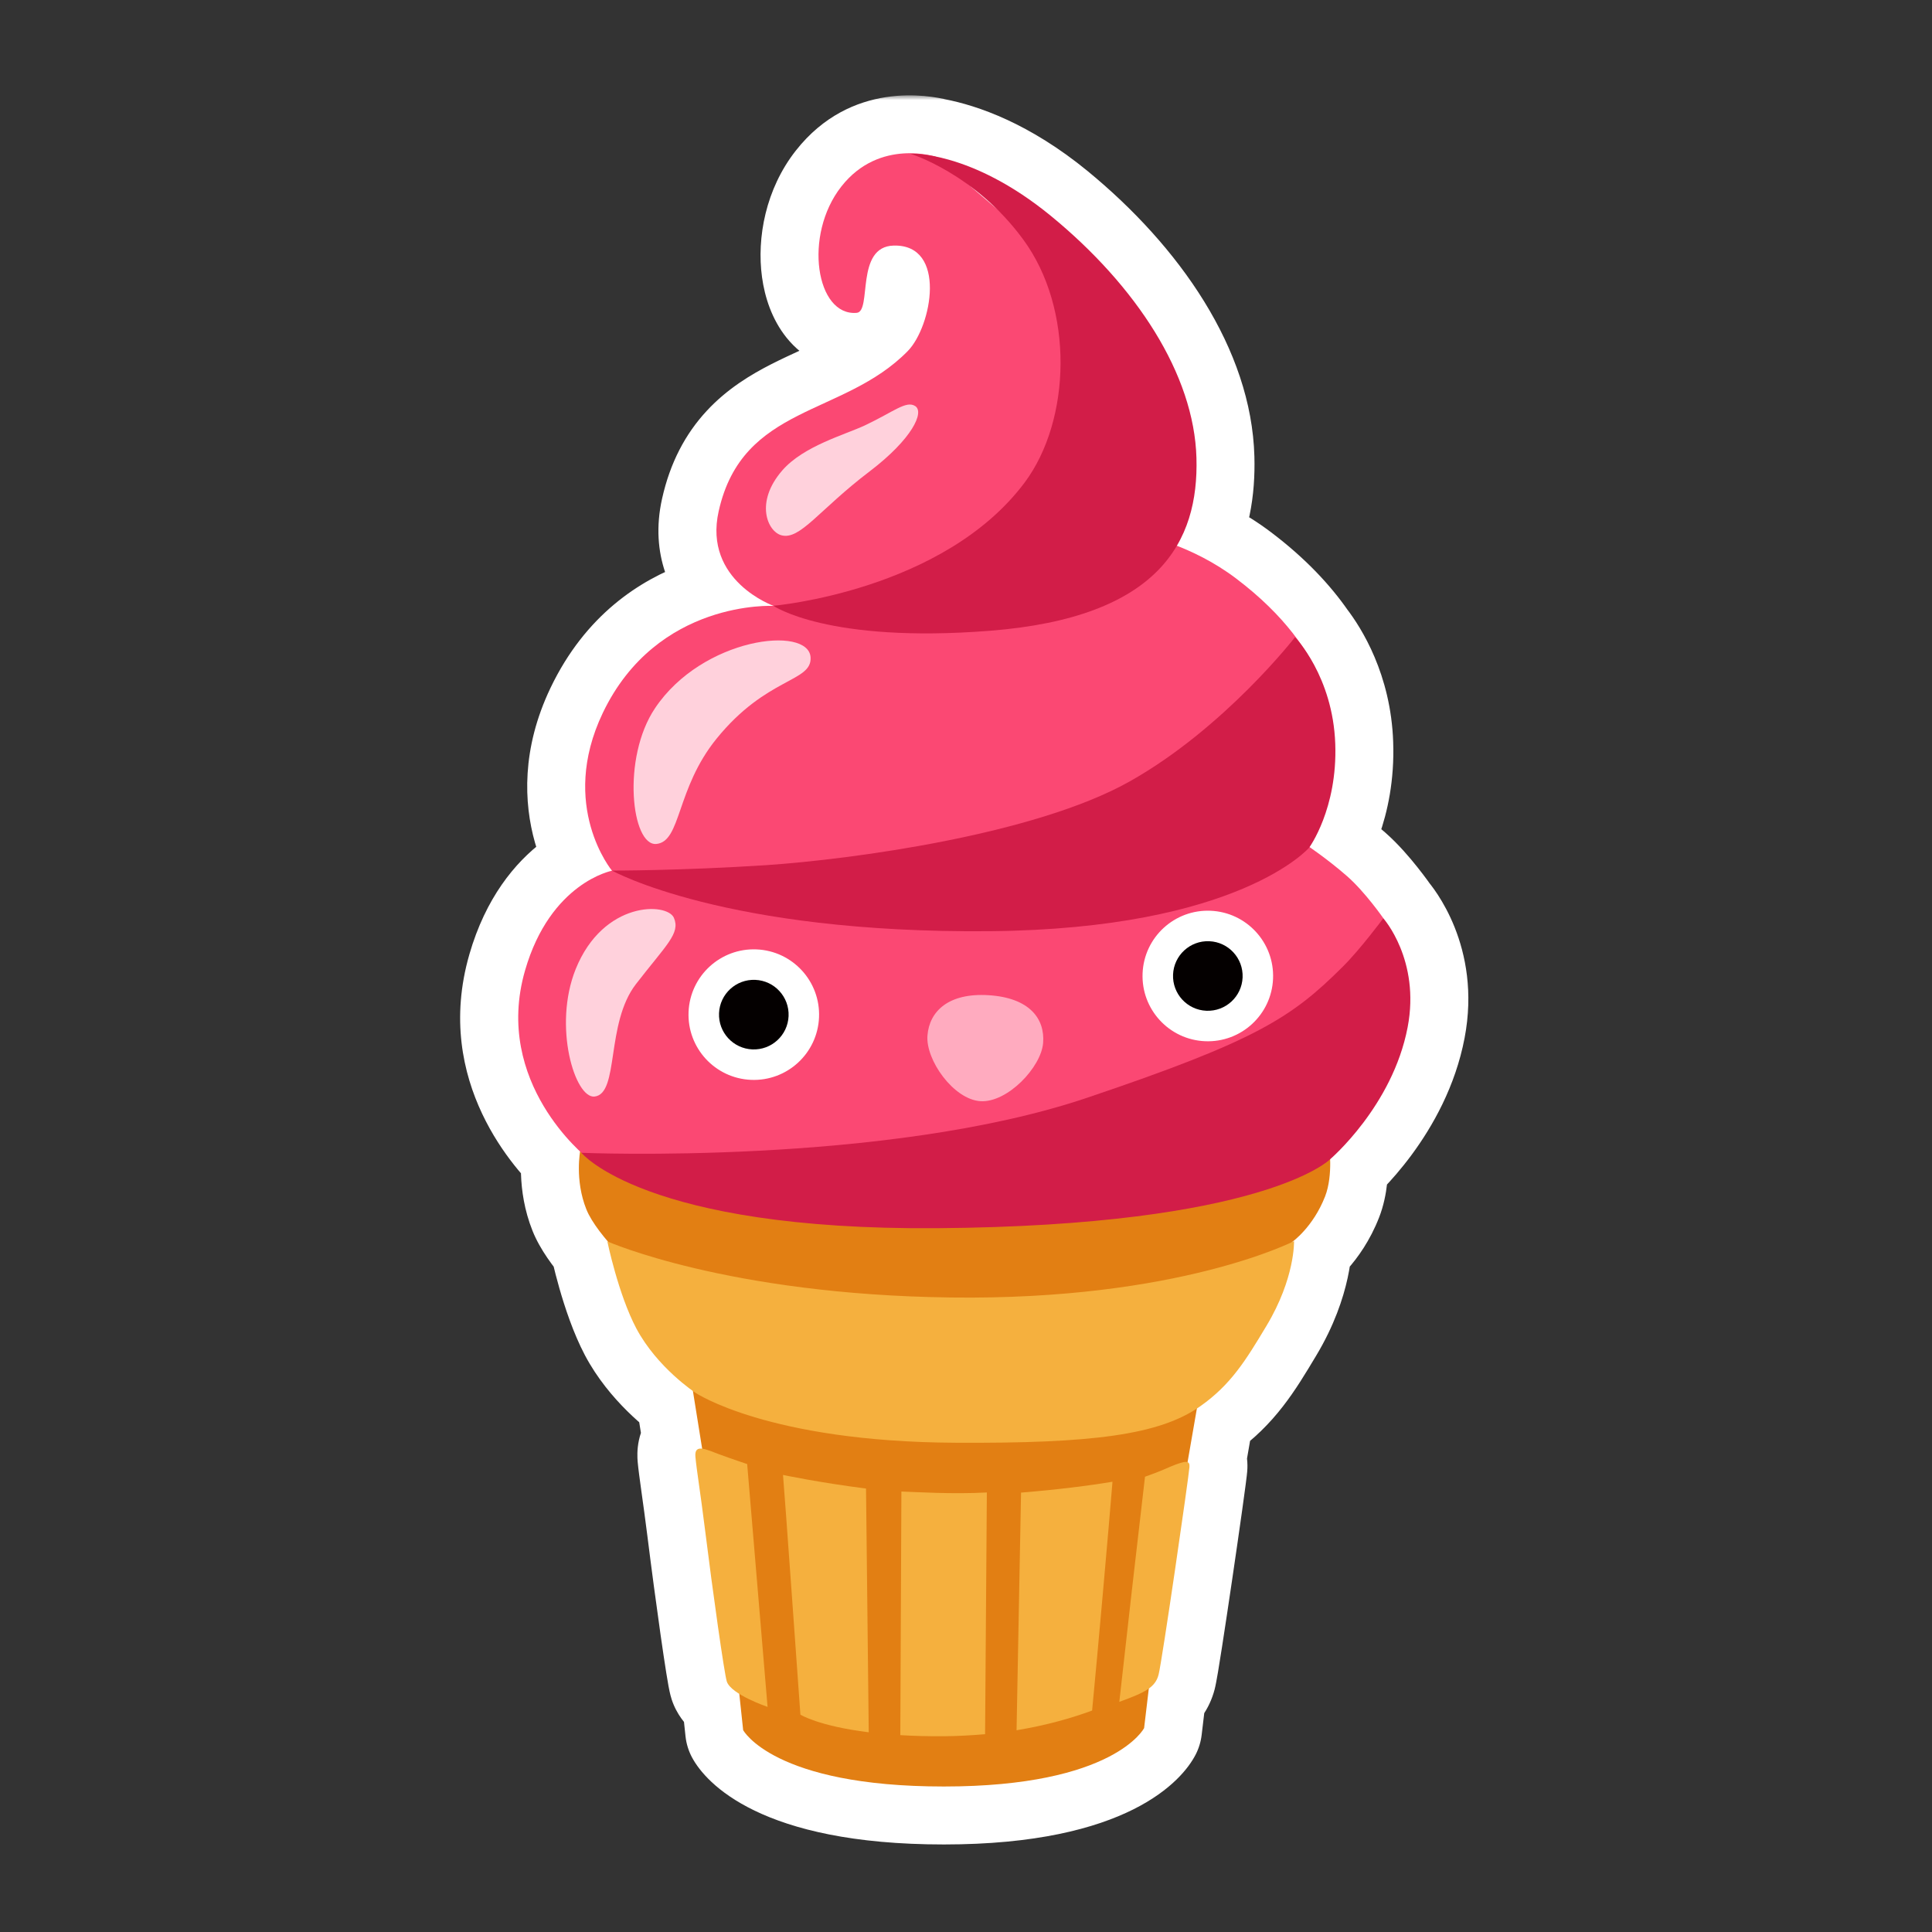 <svg width="200" height="200" viewBox="0 0 200 200" fill="none" xmlns="http://www.w3.org/2000/svg">
<rect x="0" y="0" width="200" height="200" fill="#333333" stroke="none"/>
<mask id="path-1-outside-1_1062_24407" maskUnits="userSpaceOnUse" x="46.647" y="9.862" width="106" height="182" fill="black">
<rect fill="white" x="46.647" y="9.862" width="106" height="182"/>
<path d="M87.097 19.303C90.493 14.981 95.311 15.823 96.628 16.155C99.186 16.643 103.584 18.091 108.778 22.342C117.625 29.599 123.617 38.756 123.856 47.406C123.946 50.647 123.43 53.777 121.829 56.497C123.596 57.186 125.82 58.261 127.958 59.883C131.054 62.223 133.174 64.542 134.629 66.636C135.725 68.061 138.043 71.681 138.225 77.013C138.448 83.267 135.918 87.171 135.564 87.686C136.302 88.2 137.928 89.368 139.463 90.714C141.316 92.342 143.196 95.05 143.204 95.06V95.065C143.355 95.238 147.026 99.521 145.717 106.341C144.213 114.216 138.134 119.622 137.696 120.004C137.73 121.052 137.662 122.596 137.172 123.852C135.921 127.059 133.768 128.564 133.768 128.564L133.764 128.569C133.886 128.511 133.951 128.482 133.957 128.479C133.957 128.5 134.076 132.304 131.102 137.256C128.95 140.842 127.403 143.361 124.238 145.583C124.127 145.661 124.014 145.735 123.899 145.81L122.934 151.367C123.11 151.433 123.151 151.61 123.128 151.884C123.057 152.924 120.286 172.026 119.934 173.362C119.773 173.973 119.464 174.409 118.922 174.797L118.437 178.89C118.407 178.949 115.27 184.938 97.705 184.938C80.139 184.938 76.961 179.158 76.93 179.101L76.53 175.347C75.904 174.957 75.384 174.517 75.238 174.066C74.985 173.293 73.803 164.951 72.96 158.172C72.51 154.543 72.101 152.096 71.989 150.802C71.925 150.09 72.213 149.908 72.686 149.965L71.73 143.998C70.821 143.35 67.702 140.966 65.867 137.51C64.004 133.98 62.88 128.554 62.871 128.508C62.873 128.509 62.895 128.516 62.934 128.533C61.991 127.426 61.113 126.224 60.699 125.188C59.599 122.445 59.965 119.725 60.05 119.202C57.919 117.206 51.534 110.231 54.353 100.462C56.983 91.347 63.355 90.138 63.355 90.138C63.355 90.138 57.799 83.442 62.398 73.807C67.91 62.274 79.604 62.7 80.078 62.722C80.065 62.714 80.058 62.711 80.056 62.71L80.057 62.709C79.507 62.502 72.845 59.839 74.396 52.92C76.872 41.836 87.295 43.145 93.962 36.351C96.479 33.791 98.054 25.295 92.526 25.422C88.49 25.506 90.29 32.244 88.686 32.385C84.481 32.75 83.131 24.353 87.097 19.303ZM100.592 19.396C101.393 20.086 102.239 20.813 103.037 21.488C102.214 20.692 101.389 19.998 100.592 19.396Z"/>
</mask>
<path d="M87.097 19.303C90.493 14.981 95.311 15.823 96.628 16.155C99.186 16.643 103.584 18.091 108.778 22.342C117.625 29.599 123.617 38.756 123.856 47.406C123.946 50.647 123.43 53.777 121.829 56.497C123.596 57.186 125.82 58.261 127.958 59.883C131.054 62.223 133.174 64.542 134.629 66.636C135.725 68.061 138.043 71.681 138.225 77.013C138.448 83.267 135.918 87.171 135.564 87.686C136.302 88.2 137.928 89.368 139.463 90.714C141.316 92.342 143.196 95.05 143.204 95.06V95.065C143.355 95.238 147.026 99.521 145.717 106.341C144.213 114.216 138.134 119.622 137.696 120.004C137.73 121.052 137.662 122.596 137.172 123.852C135.921 127.059 133.768 128.564 133.768 128.564L133.764 128.569C133.886 128.511 133.951 128.482 133.957 128.479C133.957 128.5 134.076 132.304 131.102 137.256C128.95 140.842 127.403 143.361 124.238 145.583C124.127 145.661 124.014 145.735 123.899 145.81L122.934 151.367C123.11 151.433 123.151 151.61 123.128 151.884C123.057 152.924 120.286 172.026 119.934 173.362C119.773 173.973 119.464 174.409 118.922 174.797L118.437 178.89C118.407 178.949 115.27 184.938 97.705 184.938C80.139 184.938 76.961 179.158 76.93 179.101L76.53 175.347C75.904 174.957 75.384 174.517 75.238 174.066C74.985 173.293 73.803 164.951 72.96 158.172C72.51 154.543 72.101 152.096 71.989 150.802C71.925 150.09 72.213 149.908 72.686 149.965L71.73 143.998C70.821 143.35 67.702 140.966 65.867 137.51C64.004 133.98 62.88 128.554 62.871 128.508C62.873 128.509 62.895 128.516 62.934 128.533C61.991 127.426 61.113 126.224 60.699 125.188C59.599 122.445 59.965 119.725 60.05 119.202C57.919 117.206 51.534 110.231 54.353 100.462C56.983 91.347 63.355 90.138 63.355 90.138C63.355 90.138 57.799 83.442 62.398 73.807C67.91 62.274 79.604 62.7 80.078 62.722C80.065 62.714 80.058 62.711 80.056 62.71L80.057 62.709C79.507 62.502 72.845 59.839 74.396 52.92C76.872 41.836 87.295 43.145 93.962 36.351C96.479 33.791 98.054 25.295 92.526 25.422C88.49 25.506 90.29 32.244 88.686 32.385C84.481 32.75 83.131 24.353 87.097 19.303ZM100.592 19.396C101.393 20.086 102.239 20.813 103.037 21.488C102.214 20.692 101.389 19.998 100.592 19.396Z" fill="#FFD1DC"/>
<path d="M87.097 19.303L82.379 15.597L82.379 15.597L87.097 19.303ZM96.628 16.155L95.161 21.973C95.274 22.002 95.388 22.027 95.502 22.049L96.628 16.155ZM108.778 22.342L112.583 17.703L112.578 17.698L108.778 22.342ZM123.856 47.406L129.854 47.24L129.854 47.24L123.856 47.406ZM121.829 56.497L116.658 53.453C115.766 54.968 115.584 56.799 116.159 58.461C116.735 60.123 118.011 61.448 119.65 62.087L121.829 56.497ZM127.958 59.883L124.332 64.663L124.34 64.669L127.958 59.883ZM134.629 66.636L129.701 70.059C129.756 70.139 129.814 70.218 129.873 70.295L134.629 66.636ZM138.225 77.013L132.229 77.218L132.229 77.227L138.225 77.013ZM135.564 87.686L130.621 84.286C128.75 87.006 129.428 90.726 132.137 92.611L135.564 87.686ZM139.463 90.714L143.423 86.207L143.42 86.204L139.463 90.714ZM143.204 95.06H149.204C149.204 93.837 148.83 92.642 148.132 91.638L143.204 95.06ZM143.204 95.065H137.204C137.204 96.518 137.731 97.921 138.687 99.015L143.204 95.065ZM145.717 106.341L139.825 105.21L139.824 105.214L145.717 106.341ZM137.696 120.004L133.758 115.477C132.396 116.662 131.64 118.396 131.699 120.2L137.696 120.004ZM137.172 123.852L142.762 126.034L142.763 126.032L137.172 123.852ZM133.768 128.564L130.329 123.647C129.86 123.976 129.441 124.369 129.083 124.816L133.768 128.564ZM133.764 128.569L129.079 124.821C127.332 127.005 127.325 130.107 129.064 132.298C130.802 134.489 133.824 135.189 136.348 133.984L133.764 128.569ZM133.957 128.479L139.954 128.287C139.888 126.231 138.773 124.353 137.001 123.309C135.229 122.265 133.045 122.202 131.216 123.142L133.957 128.479ZM131.102 137.256L125.958 134.167L125.957 134.169L131.102 137.256ZM124.238 145.583L120.79 140.672L120.789 140.673L124.238 145.583ZM123.899 145.81L120.614 140.789C119.223 141.699 118.272 143.146 117.988 144.784L123.899 145.81ZM122.934 151.367L117.023 150.341C116.528 153.187 118.133 155.982 120.841 156.99L122.934 151.367ZM123.128 151.884L117.149 151.375C117.146 151.41 117.144 151.444 117.141 151.479L123.128 151.884ZM119.934 173.362L125.737 174.89L125.737 174.889L119.934 173.362ZM118.922 174.797L115.429 169.919C114.057 170.901 113.163 172.415 112.964 174.09L118.922 174.797ZM118.437 178.89L123.768 181.644C124.098 181.005 124.311 180.311 124.395 179.597L118.437 178.89ZM97.705 184.938L97.705 190.938H97.705V184.938ZM76.93 179.101L70.964 179.738C71.047 180.517 71.282 181.273 71.656 181.962L76.93 179.101ZM76.53 175.347L82.496 174.711C82.3 172.875 81.269 171.231 79.701 170.254L76.53 175.347ZM75.238 174.066L80.947 172.219C80.945 172.213 80.942 172.207 80.94 172.2L75.238 174.066ZM72.96 158.172L67.005 158.91L67.006 158.913L72.96 158.172ZM71.989 150.802L77.966 150.282C77.966 150.276 77.965 150.27 77.965 150.263L71.989 150.802ZM72.686 149.965L71.972 155.922C73.841 156.146 75.707 155.48 77.012 154.123C78.317 152.765 78.909 150.874 78.611 149.015L72.686 149.965ZM71.73 143.998L77.654 143.049C77.4 141.462 76.52 140.044 75.212 139.111L71.73 143.998ZM65.867 137.51L60.56 140.31C60.563 140.315 60.565 140.319 60.568 140.324L65.867 137.51ZM62.871 128.508L65.3 123.021C63.245 122.111 60.853 122.426 59.103 123.838C57.354 125.249 56.54 127.52 56.995 129.722L62.871 128.508ZM62.934 128.533L60.576 134.05C63.138 135.145 66.115 134.333 67.766 132.09C69.418 129.846 69.308 126.762 67.501 124.642L62.934 128.533ZM60.699 125.188L66.27 122.96L66.268 122.955L60.699 125.188ZM60.05 119.202L65.972 120.169C66.294 118.194 65.612 116.19 64.151 114.822L60.05 119.202ZM54.353 100.462L60.118 102.126L60.118 102.125L54.353 100.462ZM63.355 90.138L64.474 96.032C66.561 95.636 68.282 94.166 69.001 92.168C69.72 90.17 69.329 87.94 67.972 86.306L63.355 90.138ZM62.398 73.807L56.984 71.22L56.983 71.223L62.398 73.807ZM80.078 62.722L79.798 68.716C82.499 68.842 84.952 67.145 85.786 64.572C86.619 61.999 85.628 59.186 83.366 57.704L80.078 62.722ZM80.056 62.71L75.814 58.467C74.554 59.726 73.92 61.48 74.081 63.253C74.242 65.027 75.183 66.637 76.649 67.648L80.056 62.71ZM80.057 62.709L84.3 66.951C85.741 65.51 86.352 63.436 85.922 61.443C85.492 59.451 84.08 57.813 82.173 57.094L80.057 62.709ZM74.396 52.92L80.251 54.232L80.252 54.228L74.396 52.92ZM93.962 36.351L89.684 32.144L89.679 32.149L93.962 36.351ZM92.526 25.422L92.652 31.42L92.663 31.42L92.526 25.422ZM88.686 32.385L89.205 38.362L89.21 38.362L88.686 32.385ZM100.592 19.396L104.209 14.608C101.624 12.657 97.958 13.108 95.924 15.627C93.89 18.147 94.222 21.826 96.675 23.941L100.592 19.396ZM103.037 21.488L99.16 26.067C101.629 28.158 105.312 27.914 107.484 25.515C109.656 23.117 109.535 19.428 107.21 17.177L103.037 21.488ZM87.097 19.303L91.816 23.01C92.437 22.219 93.042 21.997 93.594 21.908C94.29 21.796 94.944 21.918 95.161 21.973L96.628 16.155L98.094 10.337C96.247 9.871 88.103 8.31 82.379 15.597L87.097 19.303ZM96.628 16.155L95.502 22.049C97.12 22.357 100.589 23.393 104.978 26.985L108.778 22.342L112.578 17.698C106.579 12.789 101.252 10.93 97.753 10.261L96.628 16.155ZM108.778 22.342L104.973 26.98C113.197 33.727 117.688 41.415 117.858 47.572L123.856 47.406L129.854 47.24C129.546 36.097 122.053 25.471 112.583 17.703L108.778 22.342ZM123.856 47.406L117.858 47.572C117.929 50.11 117.506 52.014 116.658 53.453L121.829 56.497L126.999 59.541C129.355 55.54 129.963 51.184 129.854 47.24L123.856 47.406ZM121.829 56.497L119.65 62.087C121.058 62.636 122.755 63.467 124.332 64.663L127.958 59.883L131.583 55.102C128.885 53.056 126.133 51.735 124.008 50.907L121.829 56.497ZM127.958 59.883L124.34 64.669C126.958 66.648 128.627 68.514 129.701 70.059L134.629 66.636L139.556 63.214C137.72 60.57 135.15 57.798 131.575 55.096L127.958 59.883ZM134.629 66.636L129.873 70.295C130.51 71.123 132.104 73.56 132.229 77.218L138.225 77.013L144.222 76.809C143.983 69.803 140.939 65 139.384 62.978L134.629 66.636ZM138.225 77.013L132.229 77.227C132.39 81.745 130.55 84.389 130.621 84.286L135.564 87.686L140.508 91.086C141.287 89.954 144.506 84.79 144.221 76.8L138.225 77.013ZM135.564 87.686L132.137 92.611C132.799 93.072 134.217 94.093 135.505 95.224L139.463 90.714L143.42 86.204C141.64 84.642 139.804 83.327 138.991 82.761L135.564 87.686ZM139.463 90.714L135.502 95.221C136.029 95.684 136.703 96.442 137.333 97.233C137.925 97.976 138.316 98.541 138.276 98.483L143.204 95.06L148.132 91.638C148.084 91.569 147.531 90.775 146.717 89.754C145.943 88.782 144.749 87.372 143.423 86.207L139.463 90.714ZM143.204 95.06H137.204V95.065H143.204H149.204V95.06H143.204ZM143.204 95.065L138.687 99.015C138.366 98.647 140.617 101.083 139.825 105.21L145.717 106.341L151.61 107.471C153.435 97.96 148.345 91.829 147.72 91.116L143.204 95.065ZM145.717 106.341L139.824 105.214C139.297 107.974 137.923 110.467 136.482 112.415C135.778 113.367 135.102 114.131 134.591 114.664C134.081 115.196 133.754 115.481 133.758 115.477L137.696 120.004L141.634 124.53C142.233 124.009 149.702 117.458 151.611 107.467L145.717 106.341ZM137.696 120.004L131.699 120.2C131.709 120.514 131.702 120.87 131.666 121.196C131.628 121.547 131.575 121.692 131.582 121.673L137.172 123.852L142.763 126.032C143.7 123.628 143.735 121.102 143.693 119.808L137.696 120.004ZM137.172 123.852L131.583 121.67C131.266 122.482 130.842 123.06 130.527 123.412C130.371 123.587 130.251 123.696 130.202 123.739C130.177 123.76 130.173 123.763 130.192 123.748C130.201 123.74 130.217 123.728 130.24 123.711C130.251 123.703 130.264 123.694 130.279 123.683C130.287 123.678 130.295 123.672 130.303 123.666C130.307 123.663 130.311 123.66 130.316 123.657C130.318 123.655 130.32 123.654 130.323 123.652C130.324 123.651 130.325 123.65 130.326 123.65C130.328 123.649 130.329 123.647 133.768 128.564C137.207 133.481 137.209 133.48 137.21 133.479C137.211 133.478 137.213 133.477 137.214 133.476C137.216 133.474 137.219 133.473 137.221 133.471C137.226 133.467 137.231 133.464 137.237 133.46C137.247 133.453 137.258 133.445 137.27 133.437C137.293 133.42 137.318 133.402 137.345 133.382C137.4 133.341 137.464 133.294 137.535 133.239C137.676 133.129 137.849 132.99 138.047 132.819C138.44 132.479 138.936 132.012 139.475 131.409C140.549 130.207 141.827 128.429 142.762 126.034L137.172 123.852ZM133.768 128.564L129.083 124.816L129.079 124.821L133.764 128.569L138.45 132.317L138.453 132.312L133.768 128.564ZM133.764 128.569L136.348 133.984C136.382 133.968 136.405 133.958 136.417 133.952C136.423 133.949 136.428 133.947 136.438 133.942C136.44 133.942 136.454 133.935 136.468 133.928C136.475 133.925 136.493 133.917 136.515 133.906C136.527 133.901 136.546 133.892 136.57 133.88C136.589 133.871 136.637 133.848 136.698 133.817L133.957 128.479L131.216 123.142C131.233 123.133 131.248 123.125 131.261 123.119C131.273 123.113 131.285 123.107 131.295 123.102C131.314 123.093 131.33 123.085 131.342 123.079C131.354 123.073 131.365 123.068 131.373 123.064C131.381 123.06 131.389 123.057 131.395 123.054C131.406 123.048 131.415 123.044 131.421 123.041C131.427 123.039 131.432 123.036 131.436 123.035C131.442 123.032 131.446 123.03 131.446 123.03C131.447 123.029 131.447 123.029 131.445 123.03C131.437 123.034 131.416 123.043 131.391 123.055C131.339 123.079 131.268 123.112 131.181 123.154L133.764 128.569ZM133.957 128.479L127.96 128.672C127.935 127.897 128.177 130.472 125.958 134.167L131.102 137.256L136.246 140.345C139.974 134.136 139.98 129.102 139.954 128.287L133.957 128.479ZM131.102 137.256L125.957 134.169C123.78 137.798 122.795 139.265 120.79 140.672L124.238 145.583L127.686 150.493C132.011 147.456 134.121 143.887 136.247 140.343L131.102 137.256ZM124.238 145.583L120.789 140.673C120.768 140.688 120.728 140.715 120.614 140.789L123.899 145.81L127.184 150.831C127.3 150.755 127.487 150.633 127.686 150.493L124.238 145.583ZM123.899 145.81L117.988 144.784L117.023 150.341L122.934 151.367L128.846 152.393L129.811 146.837L123.899 145.81ZM122.934 151.367L120.841 156.99C120.098 156.713 119.325 156.246 118.662 155.537C118.009 154.839 117.631 154.09 117.42 153.463C117.049 152.364 117.14 151.481 117.149 151.375L123.128 151.884L129.106 152.392C129.138 152.013 129.221 150.904 128.792 149.631C128.235 147.979 126.952 146.46 125.027 145.744L122.934 151.367ZM123.128 151.884L117.141 151.479C117.143 151.457 117.007 152.52 116.707 154.656C116.434 156.599 116.072 159.113 115.7 161.639C115.329 164.167 114.95 166.695 114.643 168.666C114.297 170.889 114.118 171.889 114.132 171.835L119.934 173.362L125.737 174.889C125.927 174.167 126.225 172.279 126.5 170.511C126.814 168.493 127.199 165.929 127.573 163.385C128.287 158.527 129.058 153.118 129.114 152.288L123.128 151.884ZM119.934 173.362L114.132 171.835C114.21 171.539 114.37 171.127 114.671 170.701C114.964 170.286 115.266 170.035 115.429 169.919L118.922 174.797L122.416 179.675C124.012 178.532 125.195 176.947 125.737 174.89L119.934 173.362ZM118.922 174.797L112.964 174.09L112.479 178.184L118.437 178.89L124.395 179.597L124.881 175.503L118.922 174.797ZM118.437 178.89L113.106 176.137C114.427 173.581 113.823 178.938 97.705 178.938V184.938V190.938C116.717 190.938 122.387 184.318 123.768 181.644L118.437 178.89ZM97.705 184.938L97.705 178.938C81.49 178.938 80.835 173.715 82.204 176.241L76.93 179.101L71.656 181.962C73.087 184.601 78.789 190.938 97.705 190.938L97.705 184.938ZM76.93 179.101L82.897 178.465L82.496 174.711L76.53 175.347L70.564 175.984L70.964 179.738L76.93 179.101ZM76.53 175.347L79.701 170.254C79.582 170.18 79.663 170.215 79.837 170.38C79.932 170.47 80.105 170.647 80.298 170.917C80.489 171.185 80.753 171.62 80.947 172.219L75.238 174.066L69.529 175.913C70.04 177.493 71.003 178.54 71.571 179.079C72.197 179.675 72.851 180.125 73.358 180.441L76.53 175.347ZM75.238 174.066L80.94 172.2C81.058 172.56 81.079 172.767 81.002 172.351C80.957 172.102 80.895 171.739 80.818 171.261C80.666 170.312 80.474 169.023 80.26 167.523C79.833 164.53 79.331 160.785 78.914 157.431L72.96 158.172L67.006 158.913C67.432 162.338 67.943 166.154 68.38 169.219C68.599 170.749 68.802 172.114 68.969 173.158C69.052 173.677 69.131 174.145 69.201 174.528C69.241 174.742 69.355 175.379 69.535 175.932L75.238 174.066ZM72.96 158.172L78.914 157.433C78.407 153.346 78.071 151.486 77.966 150.282L71.989 150.802L66.011 151.321C66.132 152.705 66.612 155.74 67.005 158.91L72.96 158.172ZM71.989 150.802L77.965 150.263C77.978 150.411 78.193 152.462 76.451 154.265C74.588 156.192 72.341 155.966 71.972 155.922L72.686 149.965L73.401 144.007C72.558 143.906 69.931 143.743 67.822 145.926C65.833 147.984 65.936 150.481 66.013 151.34L71.989 150.802ZM72.686 149.965L78.611 149.015L77.654 143.049L71.73 143.998L65.806 144.947L66.762 150.914L72.686 149.965ZM71.73 143.998L75.212 139.111C74.51 138.611 72.331 136.889 71.166 134.695L65.867 137.51L60.568 140.324C63.074 145.043 67.132 148.089 68.248 148.884L71.73 143.998ZM65.867 137.51L71.173 134.709C70.536 133.502 69.925 131.741 69.443 130.055C68.983 128.445 68.734 127.233 68.747 127.293L62.871 128.508L56.995 129.722C57.017 129.829 57.334 131.353 57.904 133.35C58.453 135.271 59.335 137.987 60.56 140.31L65.867 137.51ZM62.871 128.508L60.442 133.994C60.509 134.024 60.563 134.046 60.594 134.059C60.627 134.072 60.654 134.083 60.672 134.09C60.706 134.104 60.733 134.114 60.743 134.118C60.755 134.122 60.765 134.126 60.768 134.127C60.77 134.128 60.775 134.13 60.773 134.129C60.769 134.128 60.751 134.121 60.728 134.112C60.68 134.093 60.629 134.073 60.576 134.05L62.934 128.533L65.292 123.016C65.247 122.996 65.203 122.978 65.162 122.962C65.121 122.945 65.084 122.93 65.05 122.917C65.033 122.911 65.019 122.905 65.006 122.9C64.993 122.896 64.984 122.892 64.98 122.891C64.98 122.89 64.979 122.89 64.979 122.89C64.979 122.89 64.979 122.89 64.979 122.89C64.979 122.89 64.979 122.89 64.979 122.89C64.98 122.89 64.98 122.891 64.981 122.891C64.982 122.891 64.985 122.892 64.988 122.894C64.991 122.895 64.996 122.897 65.002 122.899C65.008 122.901 65.017 122.905 65.028 122.909C65.038 122.913 65.053 122.918 65.071 122.926C65.08 122.929 65.091 122.934 65.104 122.939C65.116 122.944 65.131 122.95 65.148 122.957C65.165 122.964 65.186 122.972 65.21 122.982C65.222 122.988 65.236 122.993 65.251 123C65.265 123.006 65.282 123.013 65.3 123.021L62.871 128.508ZM62.934 128.533L67.501 124.642C67.12 124.195 66.805 123.789 66.569 123.444C66.315 123.073 66.253 122.917 66.27 122.96L60.699 125.188L55.128 127.417C55.927 129.413 57.355 131.236 58.367 132.424L62.934 128.533ZM60.699 125.188L66.268 122.955C66.05 122.412 65.947 121.779 65.927 121.168C65.908 120.57 65.973 120.162 65.972 120.169L60.05 119.202L54.129 118.235C53.985 119.116 53.418 123.151 55.13 127.421L60.699 125.188ZM60.05 119.202L64.151 114.822C62.342 113.128 58.304 108.411 60.118 102.126L54.353 100.462L48.589 98.798C44.763 112.051 53.497 121.285 55.949 123.582L60.05 119.202ZM54.353 100.462L60.118 102.125C61.066 98.838 62.548 97.351 63.441 96.681C63.926 96.318 64.331 96.126 64.55 96.038C64.66 95.995 64.719 95.978 64.714 95.98C64.711 95.98 64.691 95.986 64.652 95.995C64.632 96 64.608 96.005 64.579 96.011C64.564 96.014 64.548 96.018 64.53 96.021C64.522 96.023 64.513 96.025 64.503 96.027C64.499 96.028 64.494 96.028 64.489 96.029C64.487 96.03 64.483 96.031 64.482 96.031C64.478 96.031 64.474 96.032 63.355 90.138C62.236 84.243 62.232 84.243 62.228 84.244C62.227 84.245 62.223 84.245 62.221 84.246C62.215 84.247 62.21 84.248 62.205 84.249C62.194 84.251 62.182 84.253 62.171 84.255C62.147 84.26 62.122 84.265 62.095 84.271C62.041 84.282 61.981 84.296 61.914 84.311C61.781 84.343 61.621 84.383 61.439 84.435C61.075 84.538 60.616 84.687 60.087 84.899C59.029 85.323 57.677 86.004 56.24 87.082C53.29 89.295 50.27 92.971 48.588 98.798L54.353 100.462ZM63.355 90.138C67.972 86.306 67.974 86.308 67.976 86.311C67.977 86.312 67.979 86.314 67.98 86.316C67.983 86.319 67.986 86.322 67.988 86.325C67.993 86.331 67.998 86.337 68.002 86.342C68.01 86.352 68.018 86.361 68.024 86.369C68.036 86.385 68.044 86.395 68.048 86.399C68.055 86.408 68.045 86.396 68.022 86.364C67.976 86.298 67.879 86.155 67.756 85.942C67.507 85.51 67.174 84.83 66.925 83.952C66.457 82.296 66.218 79.733 67.813 76.392L62.398 73.807L56.983 71.223C53.979 77.516 54.219 83.119 55.378 87.219C55.944 89.219 56.713 90.815 57.362 91.939C57.688 92.504 57.989 92.96 58.228 93.298C58.349 93.468 58.454 93.609 58.54 93.721C58.583 93.777 58.621 93.825 58.655 93.867C58.671 93.888 58.687 93.906 58.7 93.923C58.707 93.932 58.714 93.94 58.72 93.948C58.723 93.951 58.726 93.955 58.729 93.959C58.731 93.96 58.733 93.963 58.734 93.964C58.736 93.967 58.738 93.969 63.355 90.138ZM62.398 73.807L67.812 76.395C69.758 72.322 72.669 70.481 75.174 69.572C77.817 68.613 79.981 68.724 79.798 68.716L80.078 62.722L80.358 56.729C79.558 56.692 64.209 56.103 56.984 71.22L62.398 73.807ZM80.078 62.722L83.366 57.704C83.294 57.657 83.226 57.614 83.161 57.575C83.096 57.536 83.037 57.502 82.989 57.475C82.945 57.451 82.902 57.428 82.917 57.436C82.919 57.437 82.929 57.442 82.942 57.449C82.954 57.456 82.978 57.469 83.007 57.486C83.023 57.495 83.043 57.506 83.066 57.519C83.088 57.532 83.117 57.549 83.15 57.569C83.183 57.589 83.225 57.615 83.275 57.646C83.323 57.677 83.388 57.719 83.464 57.771L80.056 62.71L76.649 67.648C76.725 67.701 76.79 67.743 76.838 67.774C76.888 67.805 76.93 67.831 76.963 67.851C77.027 67.889 77.079 67.919 77.107 67.935C77.137 67.952 77.161 67.965 77.174 67.972C77.187 67.979 77.197 67.985 77.2 67.986C77.217 67.996 77.177 67.974 77.137 67.952C77.042 67.899 76.923 67.829 76.79 67.741L80.078 62.722ZM80.056 62.71L84.299 66.952L84.3 66.951L80.057 62.709L75.815 58.466L75.814 58.467L80.056 62.71ZM80.057 62.709L82.173 57.094C82.252 57.124 82.034 57.046 81.697 56.854C81.351 56.656 80.99 56.401 80.703 56.111C80.426 55.831 80.294 55.598 80.232 55.415C80.185 55.276 80.093 54.934 80.251 54.232L74.396 52.92L68.541 51.607C67.23 57.459 69.507 61.857 72.174 64.552C74.606 67.009 77.349 68.1 77.942 68.323L80.057 62.709ZM74.396 52.92L80.252 54.228C80.654 52.429 81.296 51.406 81.96 50.689C82.695 49.897 83.722 49.191 85.328 48.374C86.136 47.963 86.989 47.573 87.998 47.109C88.967 46.664 90.073 46.155 91.187 45.582C93.436 44.424 95.955 42.886 98.244 40.554L93.962 36.351L89.679 32.149C88.634 33.213 87.351 34.06 85.693 34.913C84.853 35.346 83.981 35.749 82.99 36.204C82.04 36.641 80.952 37.137 79.886 37.679C77.743 38.77 75.284 40.239 73.16 42.532C70.965 44.899 69.376 47.869 68.54 51.612L74.396 52.92ZM93.962 36.351L98.239 40.559C99.691 39.083 100.638 37.201 101.223 35.577C101.834 33.877 102.247 31.906 102.261 29.922C102.274 28.036 101.927 25.459 100.303 23.207C98.434 20.615 95.528 19.351 92.389 19.423L92.526 25.422L92.663 31.42C92.583 31.422 92.22 31.412 91.734 31.184C91.23 30.948 90.833 30.59 90.57 30.225C90.329 29.892 90.261 29.639 90.251 29.597C90.24 29.554 90.263 29.627 90.261 29.836C90.258 30.281 90.15 30.906 89.931 31.515C89.827 31.803 89.722 32.021 89.643 32.16C89.554 32.314 89.549 32.281 89.684 32.144L93.962 36.351ZM92.526 25.422L92.4 19.423C91.03 19.452 89.621 19.777 88.312 20.518C87.01 21.255 86.079 22.25 85.433 23.233C84.254 25.028 83.91 26.985 83.759 27.998C83.674 28.571 83.616 29.134 83.577 29.494C83.529 29.93 83.507 30.091 83.494 30.166C83.463 30.333 83.527 29.795 83.926 29.09C84.436 28.19 85.78 26.616 88.162 26.407L88.686 32.385L89.21 38.362C91.994 38.118 93.632 36.303 94.366 35.007C94.989 33.907 95.207 32.819 95.296 32.332C95.402 31.755 95.466 31.16 95.506 30.79C95.555 30.343 95.586 30.05 95.628 29.766C95.732 29.067 95.795 29.315 95.465 29.818C95.243 30.156 94.846 30.609 94.224 30.961C93.595 31.317 93.013 31.413 92.652 31.42L92.526 25.422ZM88.686 32.385L88.167 26.407C88.686 26.362 89.273 26.454 89.817 26.712C90.333 26.957 90.638 27.266 90.78 27.442C91.012 27.731 90.859 27.7 90.772 27.061C90.595 25.769 90.965 24.093 91.816 23.01L87.097 19.303L82.379 15.597C79.263 19.563 78.325 24.611 78.883 28.688C79.163 30.734 79.888 33.049 81.432 34.967C83.11 37.051 85.82 38.656 89.205 38.362L88.686 32.385ZM100.592 19.396L96.675 23.941C97.48 24.635 98.342 25.375 99.16 26.067L103.037 21.488L106.914 16.909C106.136 16.251 105.305 15.537 104.51 14.852L100.592 19.396ZM103.037 21.488L107.21 17.177C106.198 16.198 105.185 15.346 104.209 14.608L100.592 19.396L96.976 24.184C97.594 24.65 98.23 25.186 98.863 25.799L103.037 21.488Z" fill="white" mask="url(#path-1-outside-1_1062_24407)"/>
<path d="M123.755 119.674L60.066 119.112C60.066 119.112 59.476 122.136 60.699 125.188C61.825 128.001 66.368 132.052 66.368 132.052L71.698 143.797L76.087 171.182L76.931 179.101C76.931 179.101 80.053 184.938 97.706 184.938C115.358 184.938 118.438 178.89 118.438 178.89L119.043 173.798L123.952 145.513L133.769 128.564C133.769 128.564 135.921 127.059 137.173 123.852C138.045 121.615 137.581 118.465 137.581 118.83C137.581 119.196 123.755 119.674 123.755 119.674Z" fill="#E27F13"/>
<path d="M98.822 149.352C113.127 149.437 120.033 148.537 124.239 145.583C127.403 143.361 128.95 140.843 131.102 137.256C134.084 132.291 133.958 128.479 133.958 128.479C133.958 128.479 122.03 134.626 98.442 134.316C75.291 134.021 62.871 128.507 62.871 128.507C62.871 128.507 63.996 133.965 65.867 137.509C68.033 141.588 71.986 144.176 71.986 144.176C71.986 144.176 79.482 149.24 98.822 149.352Z" fill="#F5B03E"/>
<path d="M74.451 150.548C75.871 151.069 77.348 151.561 77.348 151.561L79.458 176.696C79.458 176.696 75.674 175.416 75.238 174.066C74.985 173.292 73.804 164.951 72.96 158.172C72.51 154.543 72.102 152.096 71.989 150.802C71.863 149.395 73.115 150.056 74.451 150.548Z" fill="#F5B03E"/>
<path d="M89.651 154.093C84.868 153.488 81.057 152.686 81.057 152.686C81.127 153.207 82.857 177.498 82.857 177.498C82.857 177.498 84.714 178.679 89.932 179.326L89.651 154.093Z" fill="#F5B03E"/>
<path d="M102.159 154.5C98.6 154.697 94.634 154.444 93.312 154.402L93.199 179.621C94.578 179.706 96.097 179.748 97.799 179.734C99.261 179.72 100.64 179.635 101.976 179.523L102.159 154.5Z" fill="#F5B03E"/>
<path d="M118.53 152.869C117.854 158.607 116.434 171.041 115.871 176.175C118.529 175.204 119.584 174.698 119.936 173.362C120.288 172.026 123.058 152.925 123.129 151.884C123.185 151.223 122.876 151.11 121.16 151.828C120.077 152.306 119.556 152.503 118.53 152.869Z" fill="#F5B03E"/>
<path d="M115.165 153.389C112.717 153.797 109.496 154.205 105.698 154.514L105.234 179.115C108.301 178.608 110.917 177.863 113.055 177.075C113.631 171.14 114.785 158.073 115.165 153.389Z" fill="#F5B03E"/>
<path d="M88.687 32.385C90.291 32.244 88.49 25.506 92.527 25.422C98.055 25.296 96.48 33.791 93.962 36.351C87.295 43.145 76.872 41.836 74.397 52.92C72.779 60.136 80.093 62.724 80.093 62.724C80.093 62.724 68.025 62.035 62.399 73.807C57.8 83.442 63.355 90.137 63.355 90.137C63.355 90.137 56.984 91.347 54.353 100.461C50.992 112.107 60.711 119.787 60.711 119.787L102.499 123.149L143.444 104.301L143.205 95.06C143.205 95.06 141.32 92.346 139.463 90.714C137.396 88.9 135.159 87.409 135.159 87.409L137.79 75.129C137.79 75.129 138.212 67.632 127.958 59.883C123.359 56.394 118.365 55.424 118.365 55.424C118.365 55.424 115.44 37.912 114.849 36.717C114.244 35.521 107.647 24.944 106.438 24.227C105.242 23.509 96.972 16.251 96.972 16.251C96.972 16.251 91.064 14.254 87.098 19.304C83.131 24.353 84.482 32.75 88.687 32.385Z" fill="#FB4873"/>
<path d="M107.984 107.962C107.788 110.478 104.284 114.17 101.495 113.994C98.705 113.817 95.811 109.717 96.01 107.201C96.205 104.685 98.191 102.76 102.354 103.024C106.565 103.293 108.182 105.446 107.984 107.962Z" fill="#FFABBF"/>
<path d="M77.753 111.787C81.482 111.942 84.632 109.044 84.786 105.314C84.941 101.585 82.043 98.436 78.314 98.281C74.584 98.126 71.435 101.024 71.28 104.753C71.125 108.483 74.023 111.632 77.753 111.787Z" fill="white"/>
<path d="M77.885 108.634C79.873 108.716 81.551 107.172 81.634 105.184C81.716 103.196 80.172 101.517 78.184 101.435C76.196 101.352 74.517 102.897 74.434 104.885C74.352 106.873 75.897 108.551 77.885 108.634Z" fill="#040000"/>
<path d="M124.753 107.787C128.482 107.942 131.632 105.044 131.786 101.314C131.941 97.585 129.043 94.436 125.314 94.281C121.584 94.126 118.435 97.024 118.28 100.753C118.125 104.483 121.023 107.632 124.753 107.787Z" fill="white"/>
<path d="M124.885 104.634C126.873 104.716 128.551 103.172 128.634 101.184C128.716 99.196 127.172 97.517 125.184 97.435C123.196 97.352 121.517 98.897 121.434 100.885C121.352 102.873 122.897 104.551 124.885 104.634Z" fill="#040000"/>
<path d="M106.092 49.924C97.681 61.204 80.057 62.709 80.057 62.709C80.057 62.709 85.683 66.62 102.477 65.297C120.031 63.919 124.096 56.056 123.856 47.406C123.617 38.756 117.625 29.599 108.778 22.342C100.494 15.562 94.235 15.914 94.235 15.914C94.235 15.914 100.874 17.925 105.909 24.775C111.226 31.991 110.874 43.496 106.092 49.924Z" fill="#D21D48"/>
<path d="M63.355 90.123C63.355 90.123 75.002 96.649 102.5 96.396C128.31 96.157 135.525 87.746 135.525 87.746C135.525 87.746 138.465 83.737 138.226 77.013C137.987 70.009 134.062 65.958 134.062 65.958C134.062 65.958 126.762 75.382 116.917 80.91C107.071 86.437 88.082 88.969 79.334 89.56C70.444 90.137 63.355 90.123 63.355 90.123Z" fill="#D21D48"/>
<path d="M143.2 95.06C143.2 95.06 147.054 99.378 145.718 106.34C144.156 114.512 137.672 120.026 137.672 120.026C137.672 120.026 130.822 126.89 96.981 127.143C66.712 127.368 60.185 119.337 60.185 119.337C60.185 119.337 91.72 120.673 112.537 113.64C130.063 107.733 133.72 105.342 139.008 100.067C140.823 98.267 143.2 95.06 143.2 95.06Z" fill="#D21D48"/>
<path d="M61.55 113.514C64.124 113.218 62.675 105.975 65.826 101.882C68.99 97.789 70.453 96.621 69.764 95.018C69.089 93.414 62.464 93.217 59.595 100.32C57.218 106.242 59.524 113.739 61.55 113.514Z" fill="#FFD1DC"/>
<path d="M83.912 68.054C84.053 70.628 79.383 70.052 74.179 76.465C69.959 81.669 70.536 87.113 67.948 87.366C65.374 87.605 64.333 78.491 67.807 73.315C72.716 65.973 83.715 64.707 83.912 68.054Z" fill="#FFD1DC"/>
<path d="M94.736 42.033C95.721 42.652 94.44 45.437 90.024 48.798C84.763 52.793 82.823 55.944 80.881 55.409C79.461 55.016 78.111 52.005 80.98 48.7C83.174 46.168 87.478 45.001 89.546 44.03C92.542 42.61 93.808 41.442 94.736 42.033Z" fill="#FFD1DC"/>
</svg>
